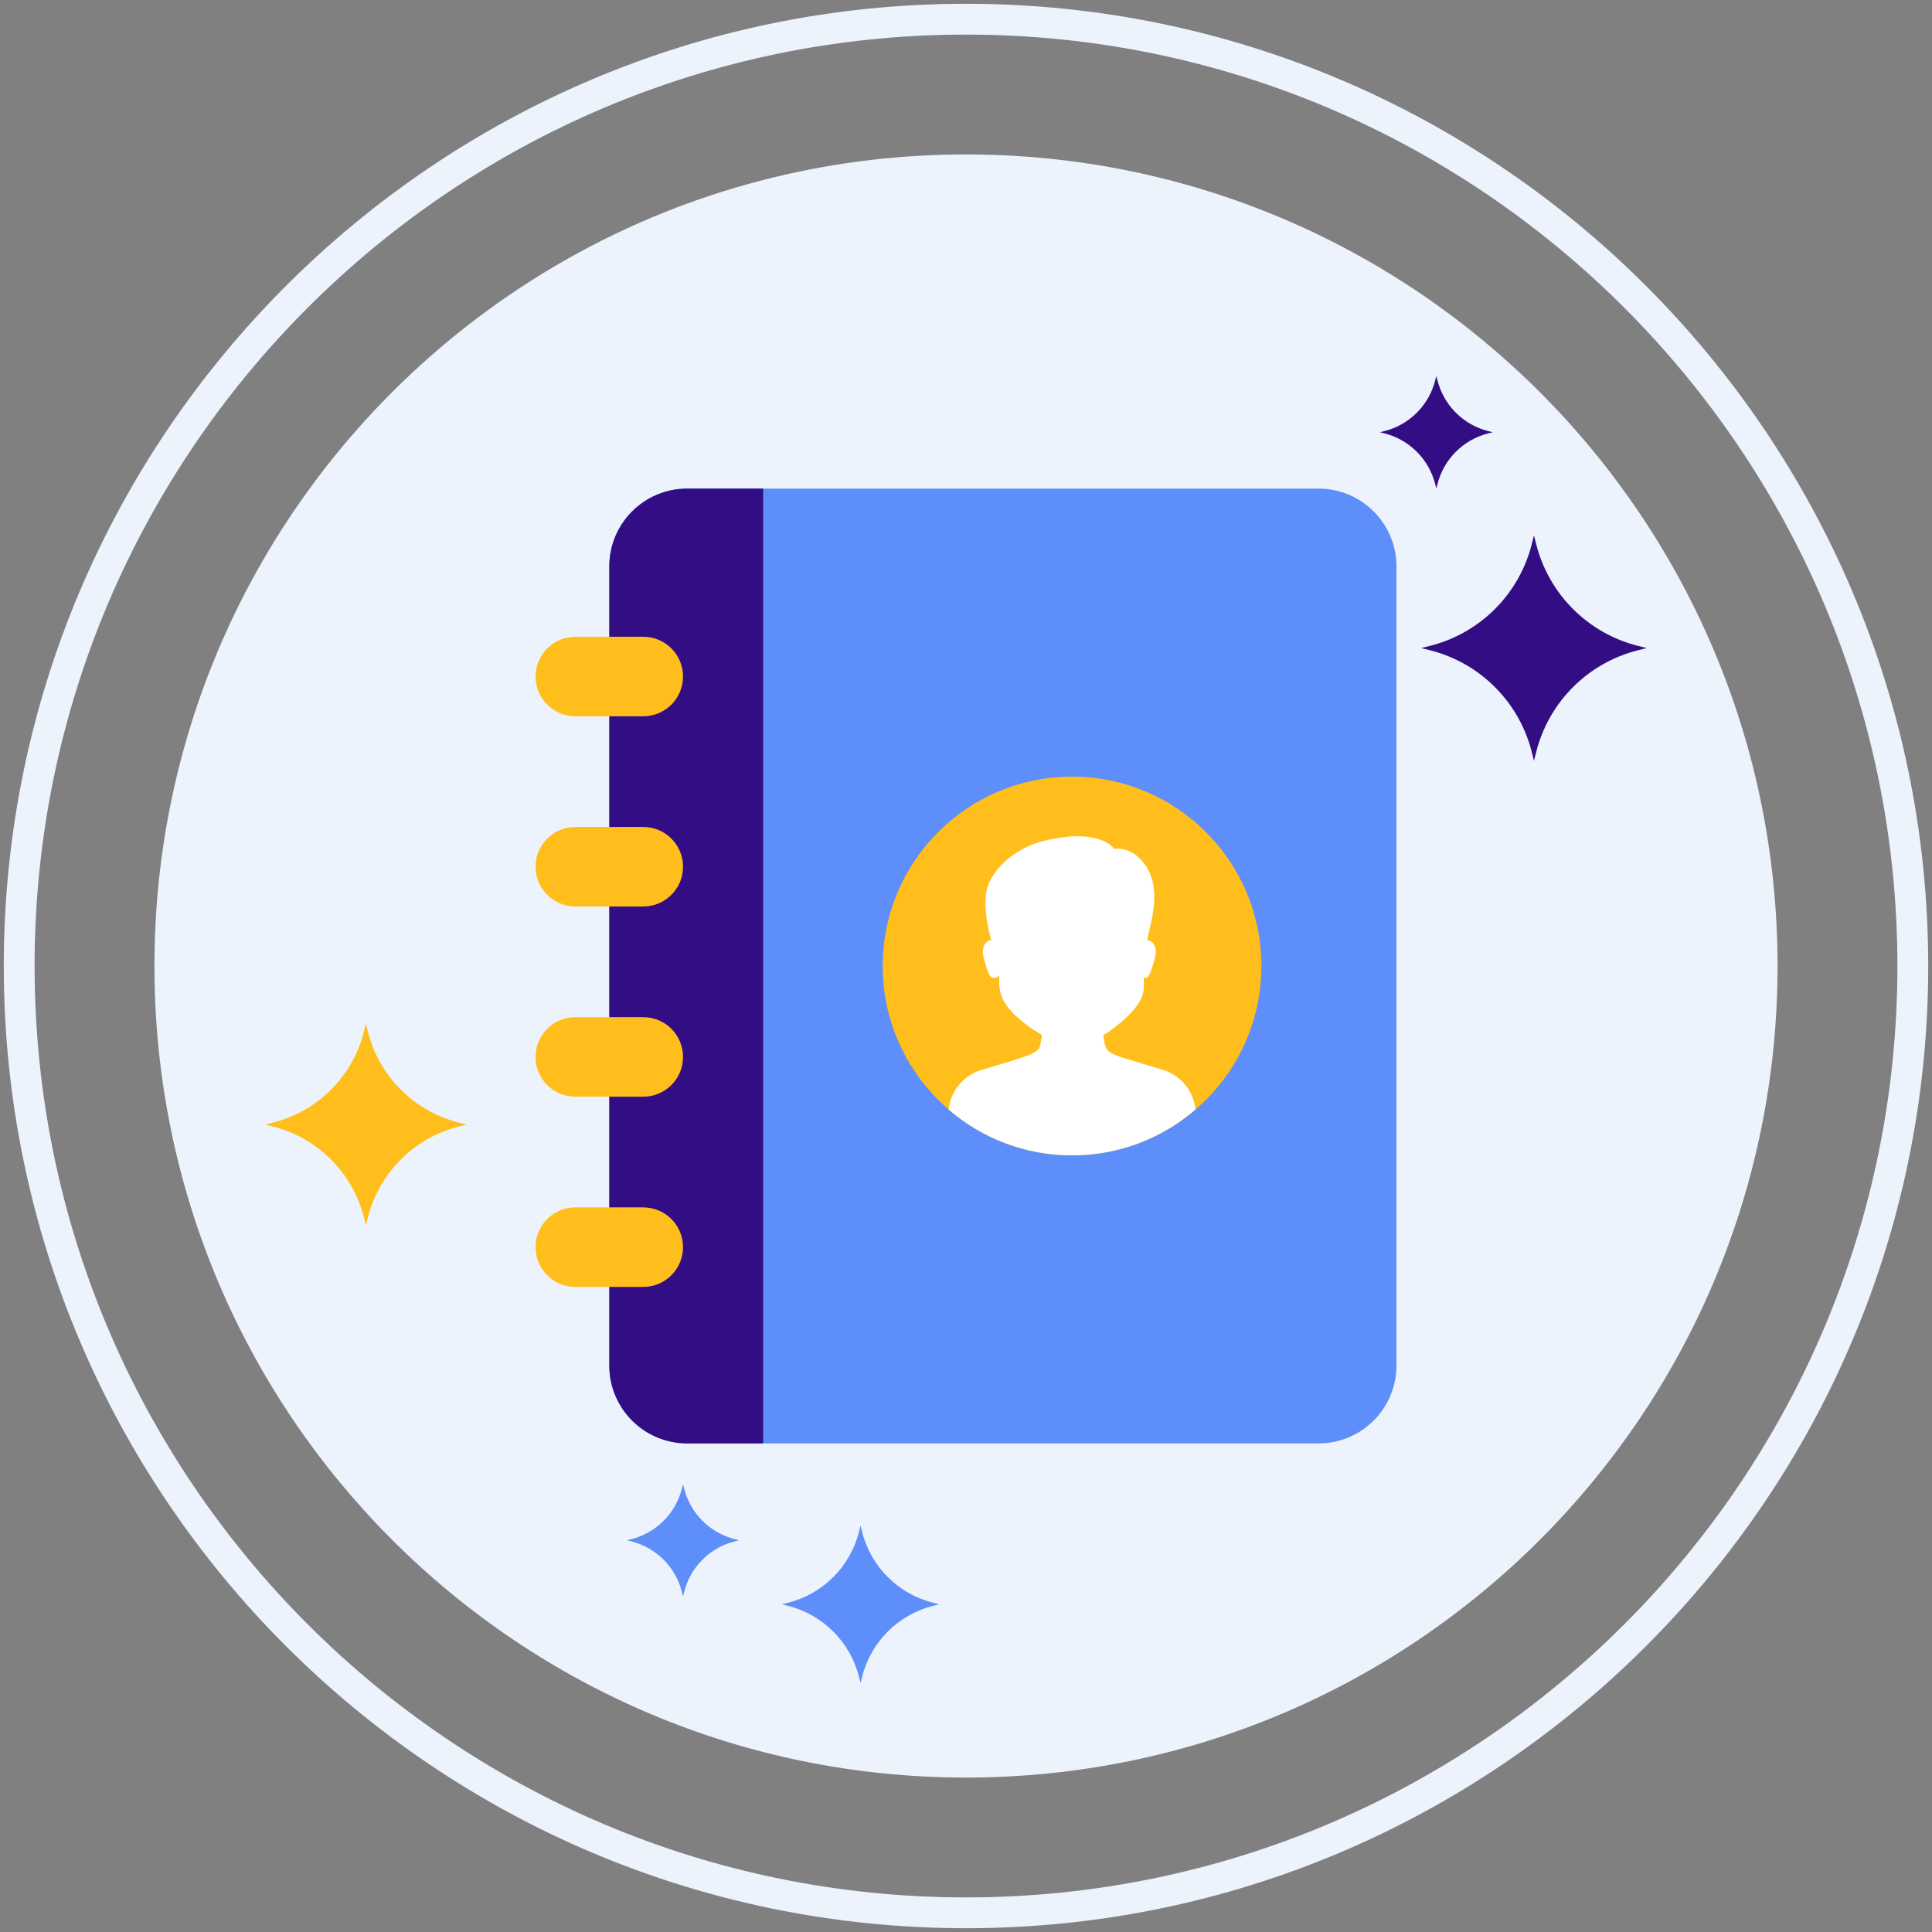 <?xml version="1.0" encoding="utf-8"?>
<!-- Generator: Adobe Illustrator 22.0.1, SVG Export Plug-In . SVG Version: 6.00 Build 0)  -->
<svg version="1.1" id="Layer_1" xmlns="http://www.w3.org/2000/svg" xmlns:xlink="http://www.w3.org/1999/xlink" x="0px" y="0px"
	 viewBox="0 0 512 512" style="enable-background:new 0 0 512 512;" xml:space="preserve">
<rect x="0" y="0" width="512" height="512" fill="#808080" stroke="none"/>
<style type="text/css">
	.st0{fill:#35216D;}
	.st1{fill:#EDF3FC;}
	.st2{fill:#330D84;}
	.st3{fill:#FFBE1B;}
	.st4{fill:#0061F3;}
	.st5{fill:#8C7BFD;}
	.st6{fill:#FFFFFF;}
	.st7{fill:#5932AE;}
	.st8{fill:#1C46C4;}
	.st9{fill:#6857E5;}
	.st10{fill:#5D8EF9;}
	.st11{fill:#8AC9F9;}
	.st12{fill:#FFE37B;}
	.st13{fill:#FFD000;}
	.st14{fill:#2EF39E;}
	.st15{fill:#330D84;stroke:#330D84;stroke-width:0.631;stroke-linecap:round;stroke-linejoin:round;stroke-miterlimit:10;}
	.st16{fill:#FFFFFF;stroke:#FFFFFF;stroke-width:0.737;stroke-linecap:round;stroke-linejoin:round;stroke-miterlimit:10;}
	.st17{fill:none;}
	.st18{fill:#FDB813;}
</style>
<g>
	<g>
		<g>
			<path class="st1" d="M255.999,40.928c-118.778,0-215.071,96.294-215.071,215.074c0,118.776,96.292,215.068,215.071,215.068
				S471.07,374.778,471.07,256.002C471.07,137.222,374.777,40.928,255.999,40.928z"/>
		</g>
	</g>
	<g>
		<g>
			<path class="st1" d="M255.999,1C115.391,1,1,115.392,1,256.002C1,396.609,115.391,511,255.999,511S511,396.609,511,256.002
				C511,115.392,396.607,1,255.999,1z M255.999,502.832c-136.103,0-246.83-110.728-246.83-246.83
				c0-136.104,110.727-246.833,246.83-246.833c136.102,0,246.832,110.729,246.832,246.833
				C502.831,392.104,392.101,502.832,255.999,502.832z"/>
		</g>
	</g>
	<path class="st2" d="M434.125,171.174l2.273,0.57l-2.273,0.57c-13.311,3.335-23.699,13.727-27.033,27.038l-0.572,2.271l-0.57-2.271
		c-3.334-13.311-13.725-23.703-27.04-27.038l-2.265-0.57l2.265-0.57c13.315-3.335,23.706-13.73,27.04-27.033l0.57-2.269l0.572,2.269
		C410.426,157.444,420.814,167.839,434.125,171.174L434.125,171.174z"/>
	<path class="st2" d="M394.446,114.262l1.137,0.285l-1.137,0.285c-6.656,1.668-11.85,6.863-13.517,13.519l-0.286,1.135l-0.285-1.135
		c-1.667-6.656-6.863-11.851-13.52-13.519l-1.133-0.285l1.133-0.285c6.657-1.668,11.853-6.865,13.52-13.517l0.285-1.134l0.286,1.134
		C382.597,107.398,387.791,112.595,394.446,114.262L394.446,114.262z"/>
	<path class="st3" d="M121.654,297.515l2.033,0.51l-2.033,0.508c-11.902,2.984-21.189,12.273-24.172,24.176l-0.511,2.029
		l-0.51-2.029c-2.98-11.902-12.272-21.191-24.177-24.176l-2.025-0.508l2.025-0.51c11.904-2.982,21.196-12.273,24.177-24.173
		l0.51-2.027l0.511,2.027C100.464,285.242,109.751,294.533,121.654,297.515L121.654,297.515z"/>
	<path class="st10" d="M247.31,424.759l1.586,0.398l-1.586,0.396c-9.287,2.329-16.534,9.577-18.861,18.864L228.051,446l-0.398-1.583
		c-2.326-9.287-9.576-16.535-18.865-18.864l-1.58-0.396l1.58-0.398c9.289-2.327,16.539-9.577,18.865-18.862l0.398-1.582l0.398,1.582
		C230.776,415.182,238.023,422.432,247.31,424.759L247.31,424.759z"/>
	<path class="st10" d="M194.75,407.899l1.132,0.284l-1.132,0.283c-6.625,1.661-11.795,6.832-13.455,13.457l-0.284,1.13l-0.284-1.13
		c-1.659-6.625-6.831-11.796-13.458-13.457l-1.127-0.283l1.127-0.284c6.626-1.66,11.799-6.832,13.458-13.455l0.284-1.129
		l0.284,1.129C182.955,401.067,188.124,406.239,194.75,407.899L194.75,407.899z"/>
	<path class="st10" d="M349.442,382.514h-167.34c-11.397,0-20.633-9.237-20.633-20.637v-211.76c0-11.39,9.237-20.63,20.633-20.63
		h167.34c11.395,0,20.632,9.241,20.632,20.63v211.76C370.074,373.276,360.838,382.514,349.442,382.514L349.442,382.514z"/>
	<path class="st2" d="M182.102,382.514c-11.397,0-20.633-9.237-20.633-20.637v-211.76c0-11.39,9.237-20.63,20.633-20.63h20.139
		v253.027H182.102z"/>
	<path class="st3" d="M141.926,179.285L141.926,179.285c0-5.82,4.718-10.538,10.538-10.538h18.01c5.82,0,10.538,4.718,10.538,10.538
		l0,0c0,5.82-4.718,10.538-10.538,10.538h-18.01C146.644,189.822,141.926,185.104,141.926,179.285z"/>
	<path class="st3" d="M141.926,229.692L141.926,229.692c0-5.82,4.718-10.538,10.538-10.538h18.01c5.82,0,10.538,4.718,10.538,10.538
		l0,0c0,5.82-4.718,10.538-10.538,10.538h-18.01C146.644,240.23,141.926,235.512,141.926,229.692z"/>
	<path class="st3" d="M141.926,280.099L141.926,280.099c0-5.82,4.718-10.538,10.538-10.538h18.01c5.82,0,10.538,4.718,10.538,10.538
		l0,0c0,5.82-4.718,10.538-10.538,10.538h-18.01C146.644,290.637,141.926,285.919,141.926,280.099z"/>
	<path class="st3" d="M141.926,330.507L141.926,330.507c0-5.82,4.718-10.538,10.538-10.538h18.01c5.82,0,10.538,4.718,10.538,10.538
		l0,0c0,5.82-4.718,10.538-10.538,10.538h-18.01C146.644,341.045,141.926,336.327,141.926,330.507z"/>
	<path class="st3" d="M334.286,256c0,27.715-22.468,50.181-50.183,50.181c-27.714,0-50.181-22.466-50.181-50.181
		s22.467-50.181,50.181-50.181C311.818,205.819,334.286,228.285,334.286,256z"/>
	<path class="st6" d="M284.103,306.181c12.5,0,23.923-4.58,32.707-12.14c-0.489-4.903-3.877-9.095-8.671-10.539l-7.684-2.316
		c0,0-2.523-0.734-2.893-0.858c-2.343-0.787-4.152-1.616-4.549-2.854c-0.336-1.047-0.507-2.126-0.578-3.161
		c-0.042,0.025-0.085,0.047-0.127,0.072c0.958-0.564,1.926-1.204,2.912-1.974c4.102-3.208,7.917-6.842,7.917-10.922
		c0-0.512-0.017-1.33-0.046-2.371c0.29,0.056,0.596,0.055,0.881-0.085c0.955-0.467,1.83-4.223,2.151-5.436
		c0.319-1.213,0.417-2.924-0.957-4.042c-0.341-0.277-0.717-0.367-1.092-0.346c0.041-0.288,0.081-0.584,0.122-0.895
		c0.396-2.969,4.316-13.045-1.255-19.828c-2.1-2.559-4.725-3.862-7.628-3.506c-2.21-2.876-7.8-3.861-13.145-3.146
		c-5.895,0.788-9.311,1.771-13.549,4.642c-2.424,1.643-6.682,5.546-7.304,10.329c-0.57,4.371,0.536,9.346,1.377,12.403
		c-0.369-0.017-0.738,0.073-1.073,0.346c-1.374,1.118-1.275,2.829-0.957,4.042c0.319,1.213,1.194,4.969,2.151,5.436
		c0.757,0.369,1.656-0.173,1.999-0.416c-0.004,0.614-0.007,1.211-0.007,1.767c0,4.839,2.981,7.966,7.402,11.339
		c1.141,0.87,2.513,1.752,3.883,2.555c-0.069,1.045-0.24,2.137-0.58,3.196c-0.242,0.755-1.268,1.428-2.65,2.065
		c-0.857,0.396-6.13,2.037-6.13,2.037l-6.603,1.954c-4.809,1.424-8.219,5.608-8.726,10.514
		C260.185,301.603,271.607,306.181,284.103,306.181z"/>
</g>
</svg>
